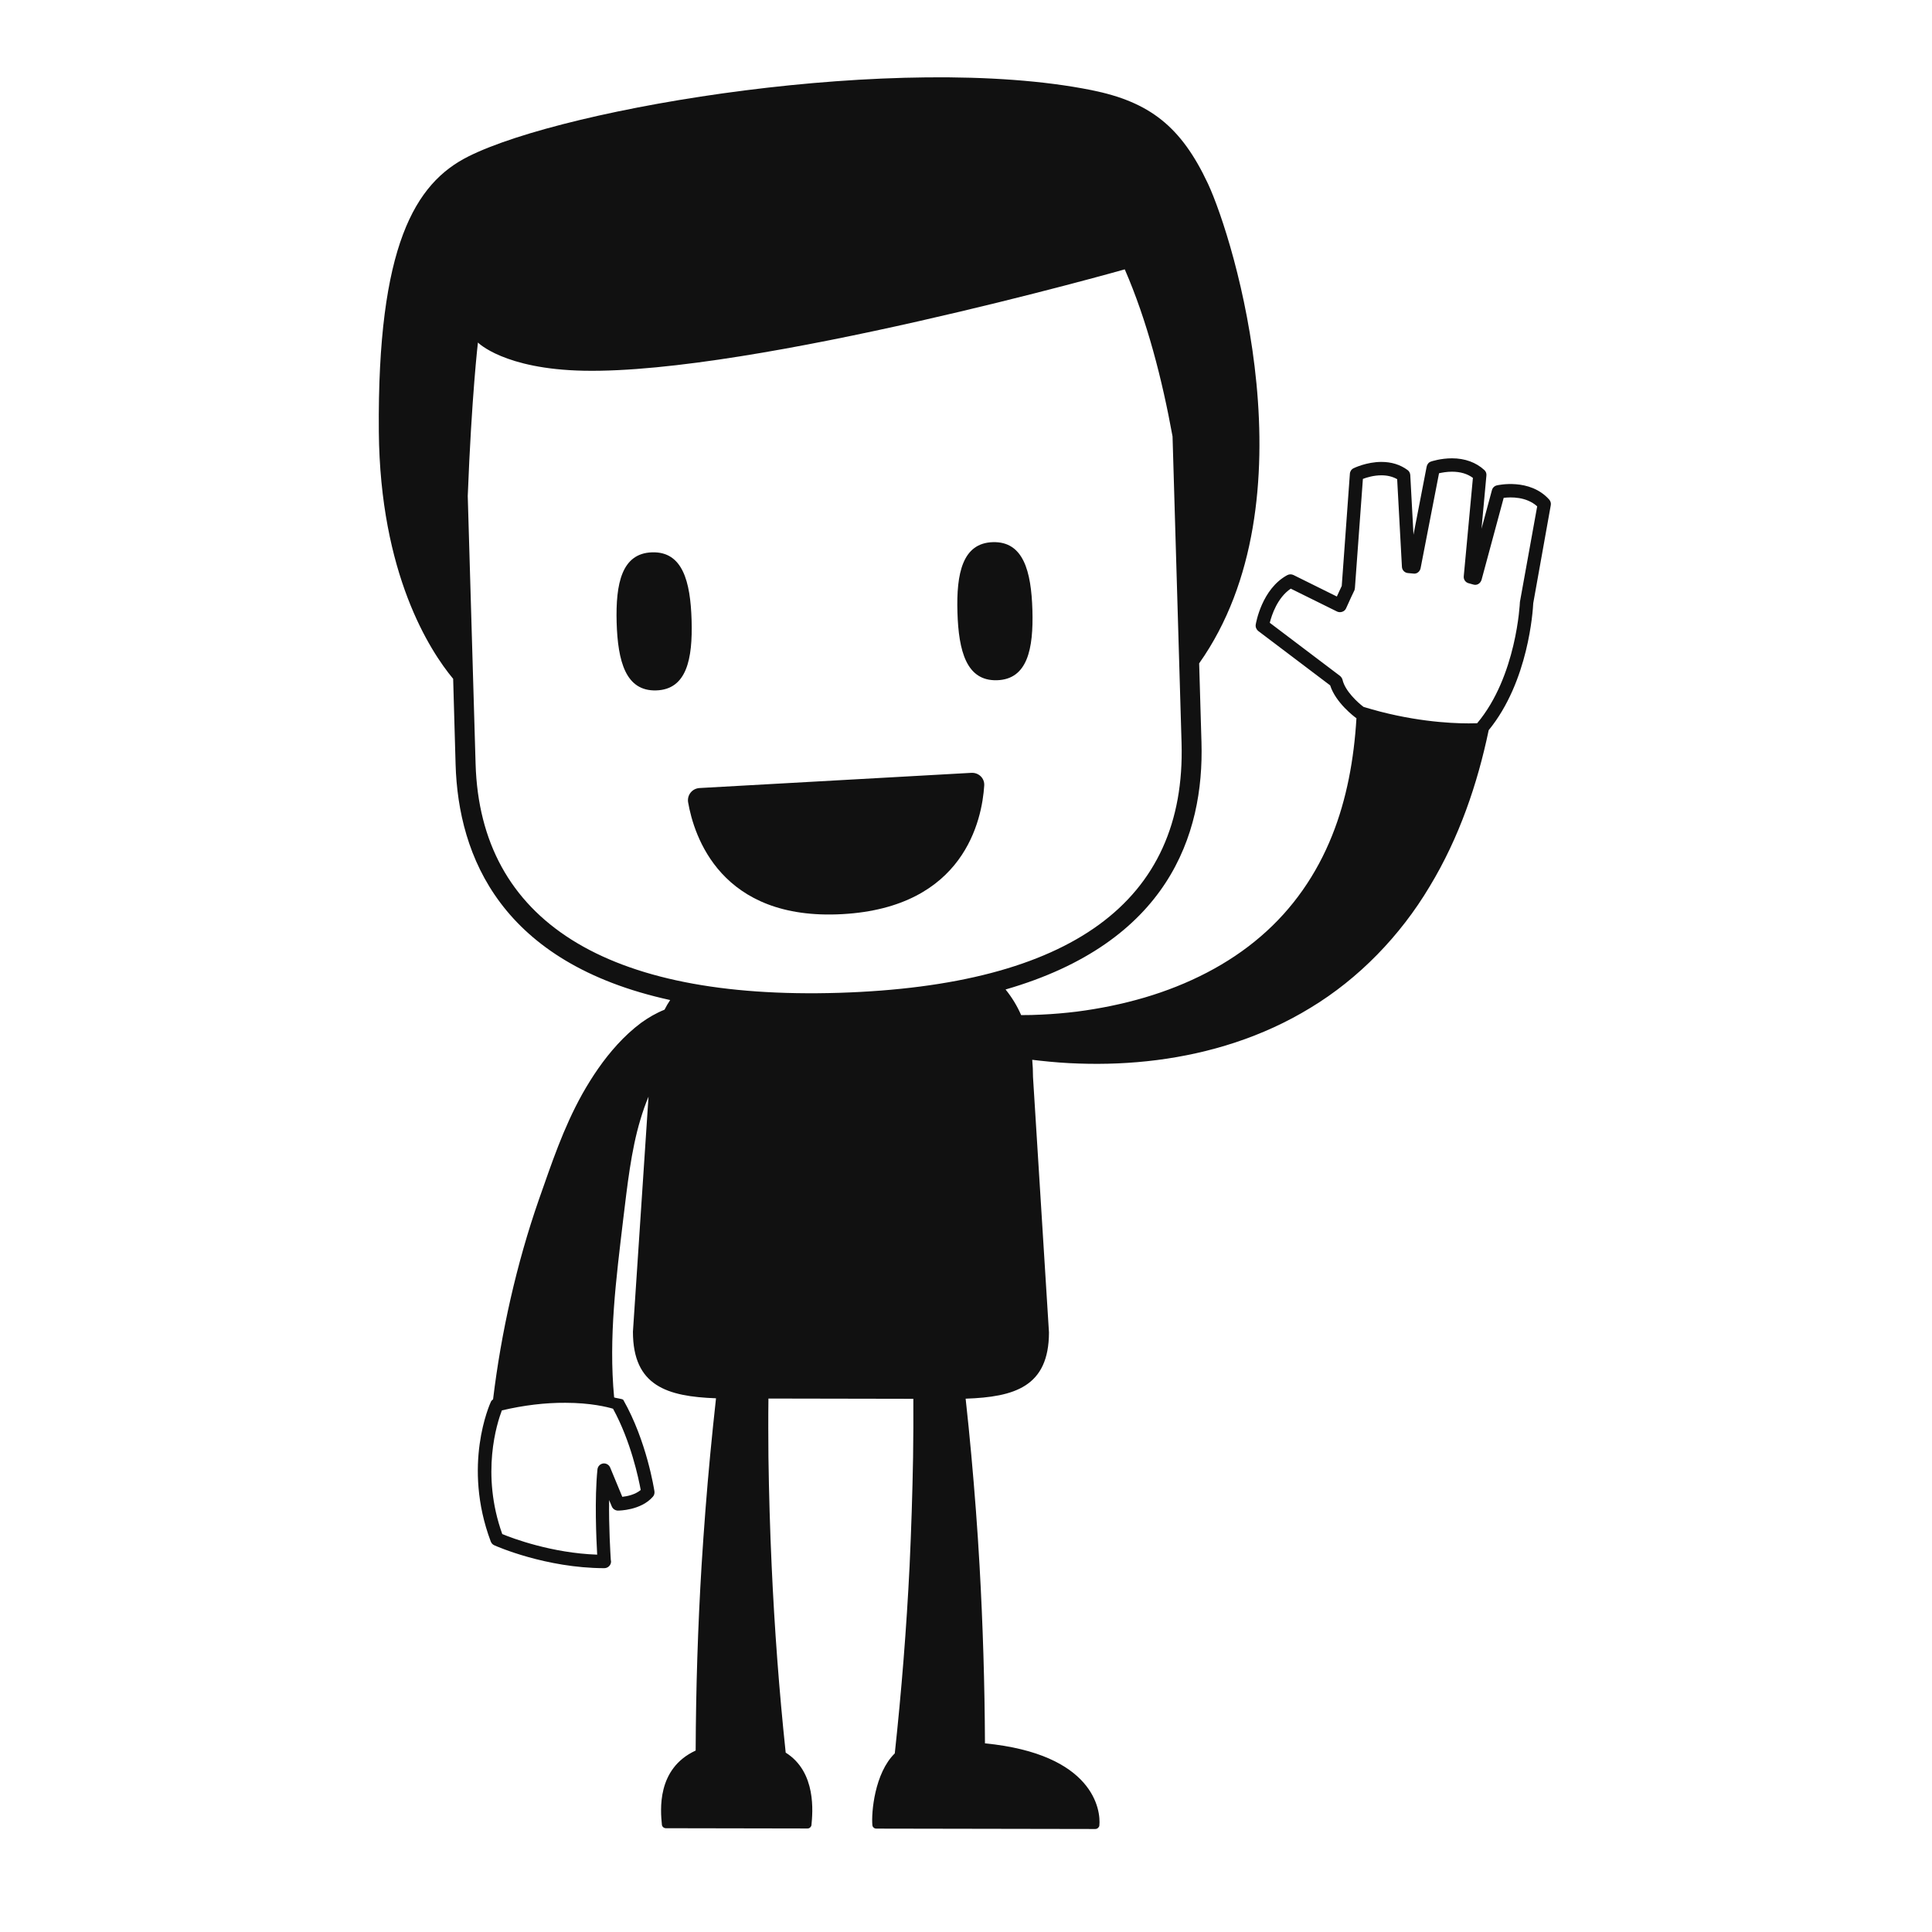 <?xml version="1.0" encoding="UTF-8"?>
<svg width="150px" height="150px" viewBox="0 0 150 150" version="1.1" xmlns="http://www.w3.org/2000/svg" xmlns:xlink="http://www.w3.org/1999/xlink">
    <!-- Generator: Sketch 42 (36781) - http://www.bohemiancoding.com/sketch -->
    <title>Slice</title>
    <desc>Created with Sketch.</desc>
    <defs></defs>
    <g id="Page-1" stroke="none" stroke-width="1" fill="none" fill-rule="evenodd">
        <g id="guy" transform="translate(29, 6)" fill-rule="nonzero" fill="#111111">
            <g id="Page-1">
                <g id="guys">
                    <path d="M48.405,46.813 C50.775,46.743 51.245,44.383 51.155,41.363 C51.065,38.343 50.455,36.023 48.085,36.093 C45.726,36.163 45.245,38.523 45.335,41.533 C45.425,44.553 46.035,46.883 48.405,46.813 Z M21.635,36.883 C19.266,36.953 18.795,39.313 18.875,42.323 C18.965,45.343 19.575,47.673 21.945,47.603 C24.315,47.533 24.785,45.173 24.695,42.153 C24.605,39.133 23.995,36.813 21.635,36.883 L21.635,36.883 Z M89.015,40.683 L89.004,40.753 C89.004,40.813 88.754,46.503 85.685,50.153 L85.025,50.163 C83.525,50.163 80.464,49.993 76.865,48.883 C76.425,48.553 75.435,47.653 75.235,46.783 C75.205,46.663 75.134,46.563 75.045,46.483 L69.585,42.353 C69.735,41.753 70.175,40.403 71.215,39.703 L74.816,41.483 C74.946,41.543 75.096,41.543 75.226,41.493 C75.366,41.443 75.476,41.333 75.526,41.193 L75.885,40.403 L76.165,39.813 L76.195,39.653 L76.815,31.183 C77.125,31.063 77.665,30.903 78.254,30.903 C78.714,30.903 79.124,31.003 79.475,31.203 L79.845,38.003 C79.855,38.263 80.055,38.473 80.315,38.493 L80.745,38.533 C81.005,38.573 81.245,38.373 81.295,38.113 L82.726,30.743 C82.955,30.693 83.326,30.623 83.726,30.623 C84.386,30.623 84.925,30.783 85.356,31.103 L84.646,38.733 C84.616,38.993 84.786,39.223 85.026,39.283 L85.385,39.383 C85.516,39.423 85.656,39.413 85.776,39.343 C85.896,39.273 85.986,39.153 86.026,39.023 L87.746,32.653 C88.307,32.583 89.506,32.553 90.347,33.313 L89.015,40.683 L89.015,40.683 Z M7.925,53.313 L7.316,32.513 C7.616,24.753 8.106,20.593 8.106,20.593 C8.106,20.593 10.126,22.663 16.326,22.783 C29.586,23.043 58.326,14.913 58.326,14.913 C60.056,18.883 61.236,23.473 62.036,27.883 L62.736,51.683 C63.096,64.003 54.146,70.523 36.126,71.083 C18.065,71.633 8.285,65.473 7.925,53.313 L7.925,53.313 Z M20.745,109.683 C20.315,110.043 19.695,110.173 19.315,110.213 L18.375,107.943 C18.285,107.723 18.056,107.593 17.825,107.623 C17.585,107.663 17.405,107.853 17.385,108.093 C17.156,110.393 17.295,113.443 17.365,114.703 C13.845,114.583 10.785,113.433 9.995,113.103 C8.315,108.413 9.596,104.463 9.965,103.503 C11.665,103.103 13.325,102.903 14.896,102.913 C16.866,102.913 18.156,103.243 18.596,103.373 C19.985,105.913 20.585,108.813 20.745,109.683 L20.745,109.683 Z M91.285,32.793 C89.775,31.093 87.265,31.673 87.225,31.683 C87.035,31.723 86.885,31.863 86.834,32.053 L86.024,35.053 L86.404,30.923 C86.424,30.763 86.364,30.603 86.244,30.493 C85.604,29.903 84.734,29.583 83.734,29.583 C82.844,29.583 82.133,29.823 82.104,29.833 C81.923,29.893 81.804,30.043 81.764,30.233 L80.743,35.513 L80.493,30.883 C80.483,30.733 80.413,30.583 80.283,30.493 C79.713,30.073 79.033,29.863 78.253,29.863 C77.104,29.863 76.134,30.333 76.094,30.353 C75.923,30.433 75.814,30.603 75.804,30.783 L75.173,39.493 L74.953,39.963 L74.793,40.313 L71.423,38.643 C71.274,38.573 71.094,38.573 70.944,38.653 C68.964,39.723 68.514,42.373 68.494,42.493 C68.464,42.683 68.544,42.873 68.694,42.993 L74.274,47.213 C74.704,48.563 76.164,49.663 76.314,49.763 C76.124,52.953 75.554,56.053 74.423,58.873 C73.224,61.873 71.383,64.563 68.873,66.713 C66.383,68.863 63.253,70.453 59.853,71.453 C58.153,71.953 56.382,72.313 54.593,72.543 C53.693,72.653 52.782,72.733 51.882,72.773 C51.353,72.803 50.813,72.813 50.282,72.813 C49.972,72.103 49.572,71.443 49.072,70.823 C61.682,67.183 64.492,58.823 64.282,51.633 L64.102,45.503 C73.022,32.883 66.822,12.623 64.782,8.253 C62.702,3.823 60.262,1.903 55.722,0.993 C40.871,-1.977 14.992,2.313 7.352,6.153 C3.232,8.223 0.291,13.063 0.412,27.513 C0.513,38.553 4.362,44.513 6.183,46.703 L6.372,53.353 C6.582,60.503 9.902,68.773 23.032,71.643 C22.872,71.883 22.722,72.133 22.593,72.393 C21.943,72.653 21.343,73.003 20.773,73.413 C20.093,73.923 19.493,74.483 18.943,75.083 C17.853,76.273 16.983,77.573 16.223,78.913 C14.723,81.603 13.832,84.323 12.843,87.123 C11.103,92.113 9.903,97.493 9.282,102.643 C9.212,102.693 9.152,102.753 9.112,102.833 C9.022,103.033 6.882,107.773 9.102,113.683 C9.152,113.813 9.251,113.923 9.372,113.973 C9.542,114.053 13.382,115.743 17.912,115.753 C18.202,115.753 18.442,115.523 18.442,115.233 L18.421,115.093 C18.392,114.613 18.262,112.543 18.291,110.463 L18.501,110.963 C18.581,111.153 18.772,111.283 18.981,111.283 C19.051,111.283 20.761,111.273 21.691,110.203 C21.791,110.093 21.831,109.943 21.811,109.783 C21.781,109.633 21.221,105.903 19.391,102.683 C19.341,102.603 18.761,102.543 18.681,102.493 C18.241,97.823 18.841,93.273 19.38,88.713 C19.7,86.103 19.99,83.343 20.721,80.923 C20.901,80.313 21.111,79.713 21.351,79.143 L20.141,97.393 C20.141,101.613 22.801,102.423 26.591,102.563 C26.431,104.013 26.28,105.473 26.141,106.933 C25.87,109.793 25.651,112.653 25.471,115.523 C25.181,120.303 25.031,125.103 25.011,129.913 C21.96,131.323 22.281,134.583 22.391,135.683 C22.411,135.833 22.551,135.943 22.701,135.943 L33.701,135.963 C33.851,135.963 33.981,135.843 34.001,135.703 C34.092,134.743 34.411,131.583 32.001,130.073 C31.491,125.263 31.131,120.423 30.911,115.563 C30.781,112.753 30.701,109.943 30.661,107.123 C30.651,105.613 30.641,104.093 30.661,102.583 L30.821,102.583 L41.751,102.603 L41.911,102.603 C41.921,104.113 41.911,105.633 41.891,107.143 C41.841,109.963 41.75,112.773 41.62,115.583 C41.38,120.453 40.99,125.313 40.471,130.133 C38.901,131.663 38.641,134.743 38.731,135.703 C38.741,135.853 38.88,135.973 39.031,135.973 L56.041,136.003 C56.191,136.003 56.331,135.883 56.352,135.743 C56.482,134.533 55.921,130.183 47.472,129.353 C47.451,124.743 47.312,120.143 47.052,115.553 C46.892,112.693 46.671,109.824 46.411,106.963 C46.281,105.503 46.131,104.053 45.972,102.593 C49.772,102.463 52.432,101.663 52.442,97.453 L51.202,77.613 C51.202,77.163 51.182,76.723 51.142,76.283 L51.751,76.353 C52.751,76.463 53.751,76.543 54.751,76.573 C56.762,76.643 58.791,76.563 60.831,76.302 C64.881,75.782 69.012,74.532 72.751,72.242 C76.491,69.982 79.722,66.652 82.001,62.822 C84.291,59.042 85.711,54.862 86.581,50.692 C89.682,46.902 90.012,41.392 90.041,40.832 L91.401,33.232 C91.435,33.073 91.385,32.913 91.285,32.793 L91.285,32.793 Z" id="Shape"></path>
                    <path d="M36.405,64.973 C45.875,64.443 47.245,57.643 47.415,54.993 C47.455,54.413 46.976,53.973 46.415,54.003 L25.315,55.183 C24.754,55.213 24.335,55.713 24.424,56.283 C24.875,58.893 26.945,65.503 36.405,64.973 Z" id="Shape"></path>
                </g>
            </g>
        </g>
    </g>
</svg>